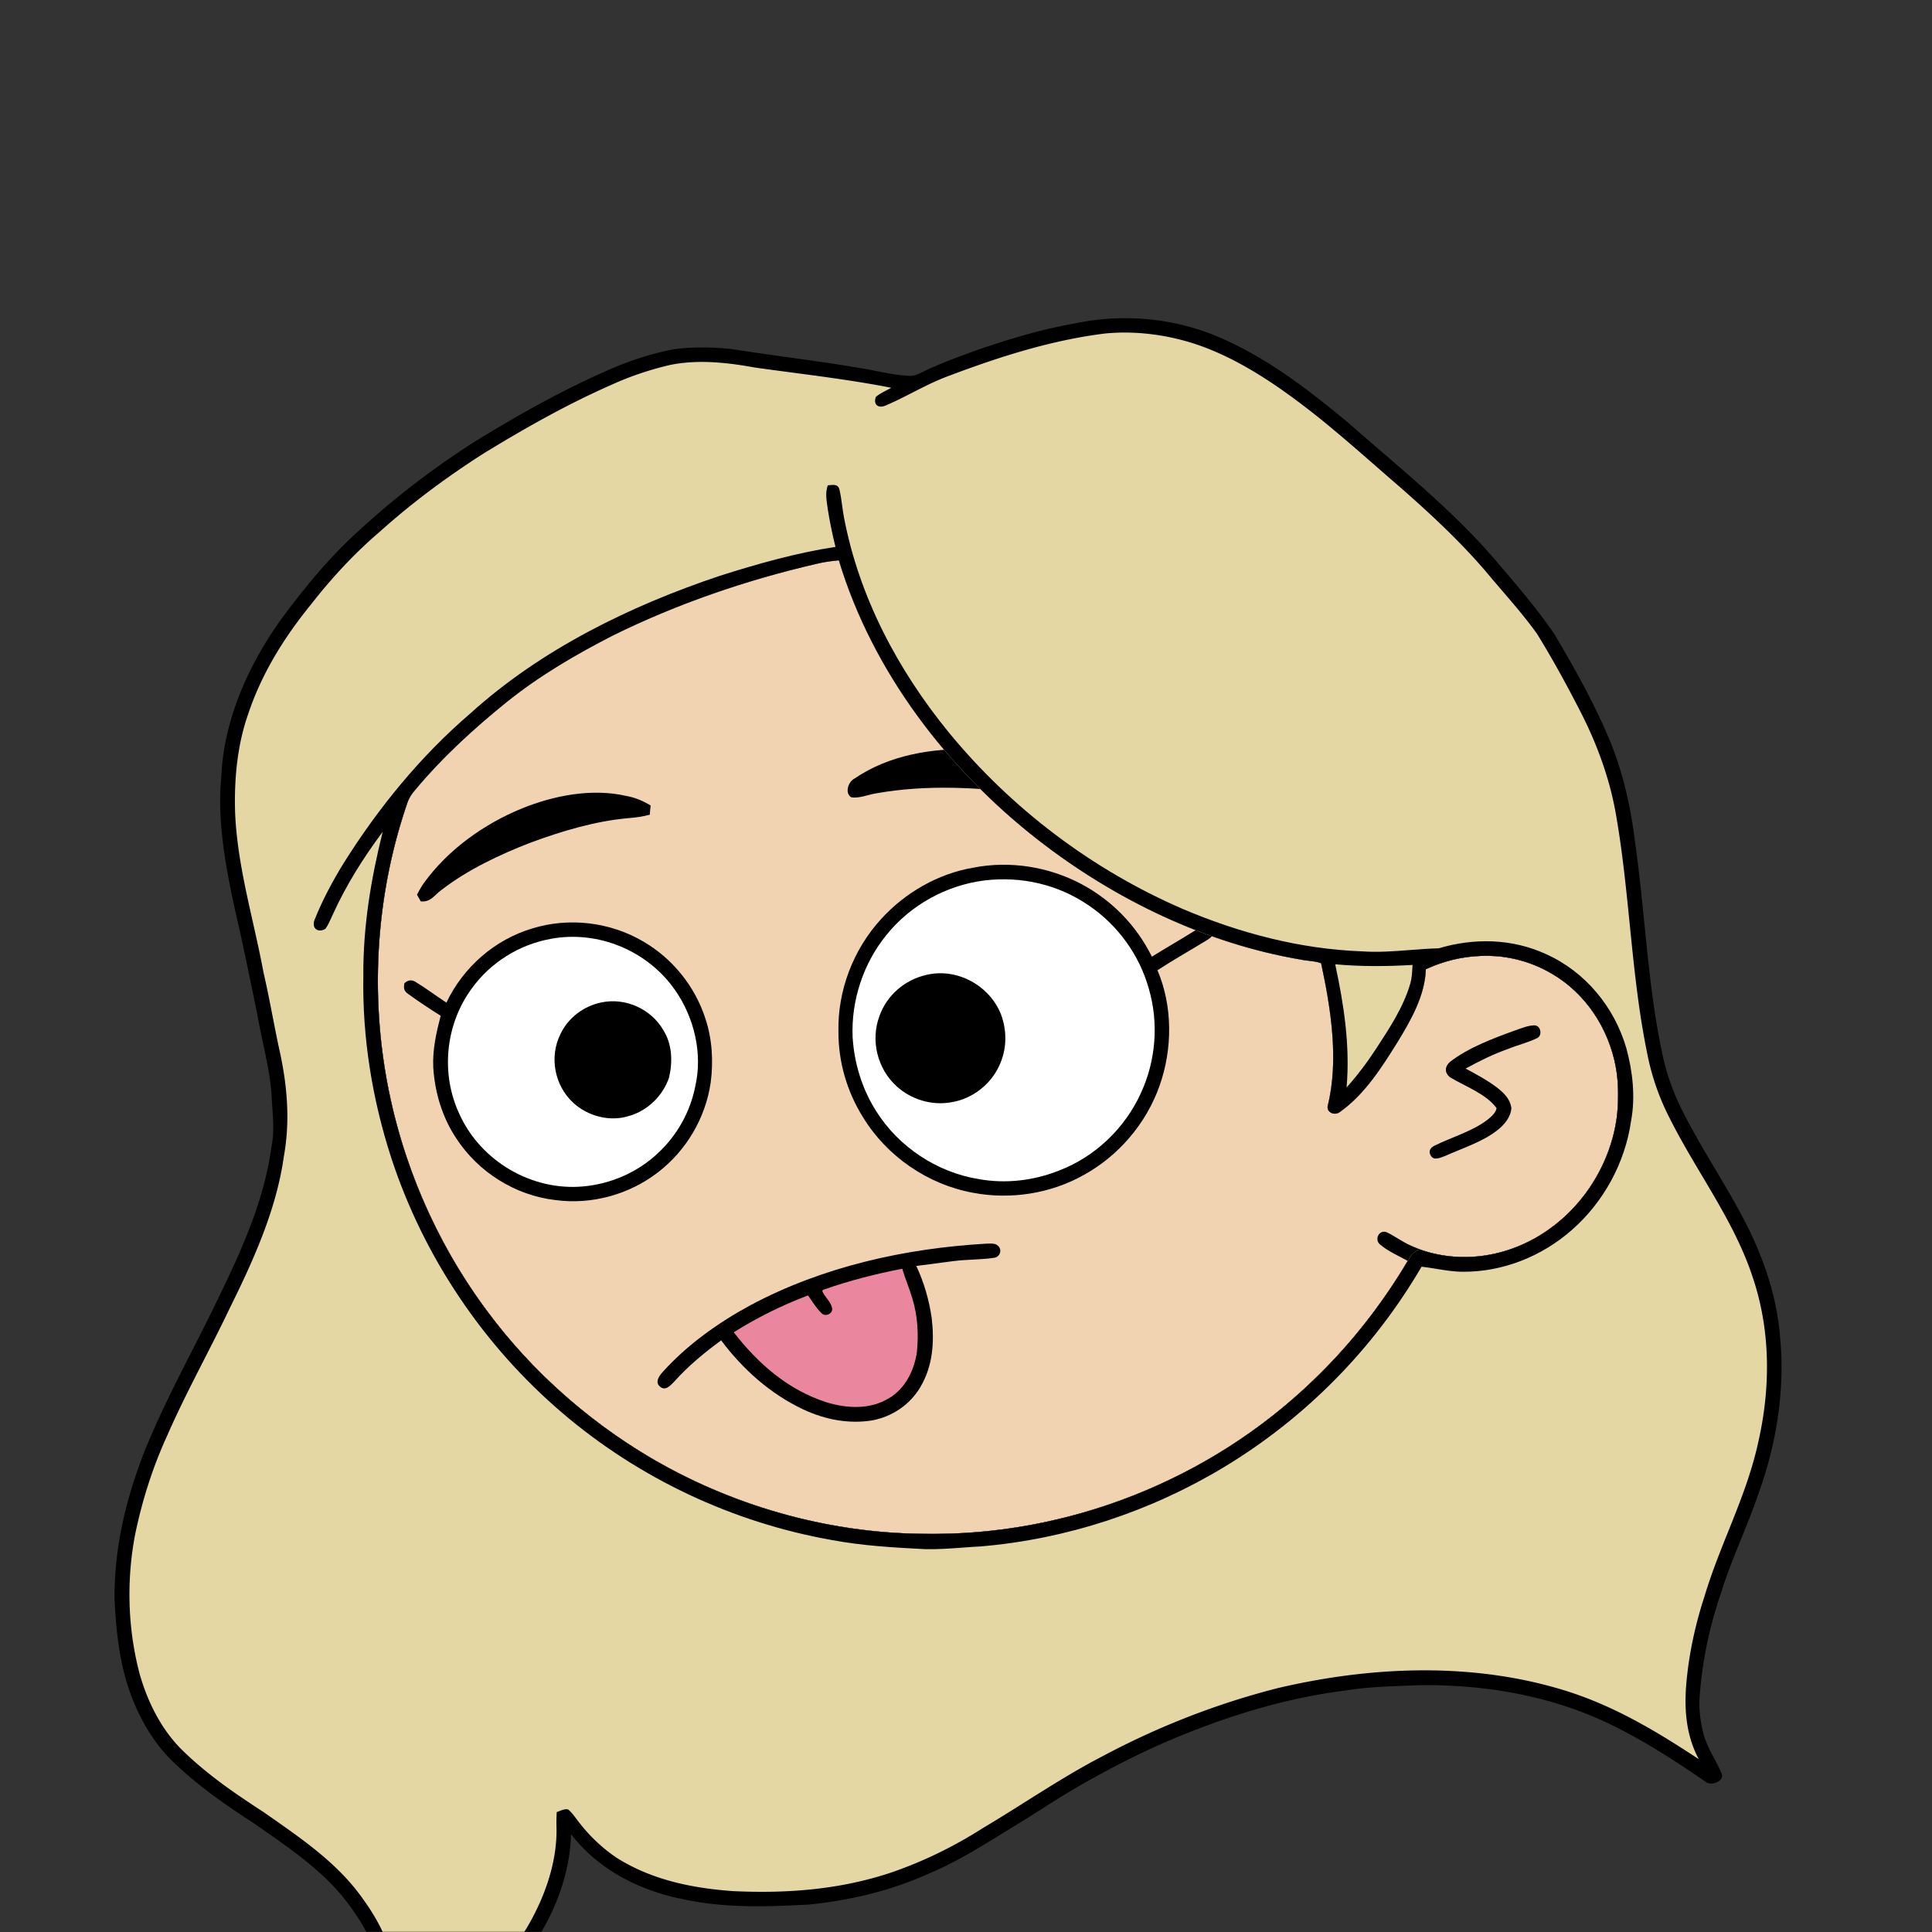 <svg xmlns:dc="http://purl.org/dc/elements/1.1/" xmlns:cc="http://creativecommons.org/ns#" xmlns:rdf="http://www.w3.org/1999/02/22-rdf-syntax-ns#" xmlns:svg="http://www.w3.org/2000/svg" xmlns="http://www.w3.org/2000/svg" viewBox="0 0 762 762" fill="none"><rect x="0" y="0" width="762" height="762" fill="#333333" stroke="none"/><mask id="avatarsRadiusMask"><rect width="762" height="762" rx="0" ry="0" x="0" y="0" fill="#fff"/></mask><g mask="url(#avatarsRadiusMask)"><path d="M396.01 164.85c37.82 4.9 74.21 19.64 104.8 42.39 6.15 4.84 12.48 9.33 18.02 14.92 23.77 21.98 42.73 49.02 55.13 78.95 9.35 22.31 14.72 46.04 16.64 70.14 6.62.81 13.05 2.14 19.12 5 15.54 6.93 27.08 20.94 31.78 37.21 2.63 9.56 3.56 19.75 1.72 29.55-2.96 18.76-13.72 36.13-29.37 46.92-10.94 7.65-24.49 12.03-37.86 11.68-5.13-.05-10.04-1.6-15.13-1.79-1.85 2.17-3.23 4.84-4.76 7.25-18.66 29.62-44.57 54.51-74.64 72.4-28.1 16.73-59.9 27.16-92.46 30.32-11.08.7-21.87 2.05-32.98.74-51.69-2.3-102.07-23.44-140.15-58.43-29.03-26.55-50.84-60.83-62.54-98.39-7.09-22.85-10.62-46.78-10.07-70.71.52-40.34 12.53-80.58 33.94-114.76 19.1-30.81 45.91-56.58 77.2-74.83 29.63-17.28 63.35-27.68 97.59-29.87 14.66-1.47 29.44-.37 44.02 1.31Z" fill="#000"/><path d="M363 169.06c48.47-1.39 97.32 14.7 135.81 44.12 6.55 4.06 11.72 9.49 17.36 14.64 24.33 22.63 43.2 50.95 54.93 82.02 7.43 19.61 11.86 40.2 13.56 61.09-8.89.74-17.34 2.34-25.38 6.38-2.19 1.03-1.89 4.95.68 5.23 2.35.23 4.98-1.51 7.24-2.2 14.62-5.37 31.32-4.35 44.78 3.68 11.69 6.78 20.09 18.16 23.89 31.06 2.6 8.25 2.68 17.41 1.76 25.95-2.5 17.35-12.35 33.73-26.73 43.81-15.71 11.33-37.17 14.64-54.93 6.2-3.17-1.43-5.94-3.58-9.08-5.05-2.95-1.09-4.88 2.79-2.7 4.75 3.17 2.76 7.34 4.52 11 6.56-20.14 34.15-49.45 62.7-84.41 81.47-30.2 16.31-64.44 25.53-98.78 26.15-27.63.72-55.33-4.04-81.21-13.72-30.32-11.24-57.84-29.43-80.37-52.6-22.67-23.37-39.92-51.88-50.2-82.77-14.96-44.64-14.91-94.01.27-138.59 11.05-33.06 30.28-63.21 55.37-87.39 29.67-28.73 67.65-48.54 108.13-56.67 12.8-2.52 25.94-4.24 39.01-4.12Z" fill="rgba(242, 211, 177, 1)"/><path d="M605.03 404.4c2.63-.1 3.44 3.8 1.36 4.98-3.69 1.83-7.82 2.77-11.64 4.35-5.82 2.04-11.28 4.76-16.68 7.72 4.29 2.34 8.86 4.74 12.71 7.76 2.58 2.09 4.85 4.35 5.33 7.8-.26 3.59-2.73 6.55-5.45 8.69-5.86 4.66-13.92 7.18-20.79 10.26-1.75.62-4.43 1.99-5.59-.26-1.02-1.74-.06-3.11 1.57-3.87 6.65-3.3 14.86-5.62 20.79-10.16 1.37-1.14 3.39-2.74 3.61-4.62-4.07-5.63-12.42-8.59-18.23-12.09-2.34-1.72-2.29-4.24-.16-6.13 7.27-5.64 16.98-9.26 25.57-12.38 2.42-.83 5.03-1.95 7.6-2.05Z" fill="#000"/><g transform="translate(-161 -83)"><path d="M587.369 431.61c12.06 6.36 21.92 16.48 27.94 28.71 5.58-3.45 11.26-6.72 16.83-10.19 1.56-.93 3.14-1.94 4.89-2.46 1.93.56 2.77 1.31 2.72 3.44-.47 1.3-1.75 2-2.83 2.76-6.46 3.95-13.07 7.67-19.41 11.81 6.07 14.16 5.97 31.18.81 45.61-5.25 14.83-16.12 27.57-29.9 35.15-13.07 7.36-28.89 9.8-43.59 7.01-17.87-3.24-34.06-14.37-43.5-29.88-6.26-10.02-9.68-21.74-9.64-33.57-.39-16.27 5.85-32.52 16.82-44.51 9.47-10.42 22.53-17.95 36.46-20.29 14.28-2.79 29.56-.38 42.4 6.41Z" fill="#000"/><path d="M549.2 430.27c14.66-1.79 29.31 1.59 41.46 10.02 11.31 7.71 19.81 19.52 23.46 32.72 3.93 13.37 2.78 28.27-3.06 40.93-6.21 13.86-18.05 25.26-32.25 30.69-9.99 4.03-21.2 5.35-31.81 3.41-16.4-2.64-31.48-12.62-40.35-26.67-5.6-8.78-8.75-18.97-9.37-29.35-.6-14.45 4.24-29.14 13.41-40.34 9.45-11.74 23.58-19.52 38.51-21.41Z" fill="#fff"/><path d="M414.691 454.33c11.57 6.69 20.45 17.75 24.54 30.46 2.68 8.02 3.17 16.86 2.07 25.21-2.04 13.95-9.65 26.85-20.85 35.42-11.38 8.76-26.19 12.83-40.44 10.89-15.79-1.82-30.36-11-39.03-24.29-5.54-8.33-8.47-18.05-9.1-28-.32-7.07 1.17-13.62 2.92-20.39-4.34-2.73-8.65-5.59-12.81-8.6-1.7-1.23-1.83-2.14-1.53-4.17 1.3-1.26 2.74-1.59 4.35-.65 4.19 2.57 8.15 5.53 12.25 8.24 6.69-14.02 19.04-24.86 33.97-29.29 14.45-4.44 30.64-2.5 43.66 5.17Z" fill="#000"/><path d="M378.2 453.3c18.68-3.52 38.38 4.71 49.14 20.33 7.5 10.77 10.85 24.96 7.88 37.84-1.96 10-7.13 19.25-14.57 26.2-8.04 7.66-18.62 12.27-29.65 13.27-20.13 1.85-40.14-9.82-48.62-28.14-7.66-15.97-5.84-35.51 4.6-49.81 7.37-10.31 18.75-17.43 31.22-19.69Z" fill="#fff"/><path d="M526.47 467.49c12.01-2.85 24.87 4.22 29.35 15.63 2.22 6.02 2.33 12.74-.08 18.72-3.17 8.32-10.91 14.59-19.71 15.93-7.62 1.33-15.75-1.14-21.43-6.37-7.55-6.85-10.31-18.03-6.76-27.6 2.92-8.29 10.06-14.42 18.63-16.31ZM398.22 478.36c9.49-1.98 19.61 2.59 24.44 10.99 3.46 5.6 3.67 12.27 2.25 18.54-2.37 7.24-8.51 13.23-15.87 15.27-7.51 2.4-16.26.06-21.98-5.24-7.35-6.81-9.49-18-5.05-27 3.07-6.51 9.18-11.12 16.21-12.56Z" fill="#000"/></g><g transform="translate(-161 -83)"><g fill="#000"><path d="M545.03 378.5c24.7.94 48.04 8.97 69.45 20.99 2.26 1.32 4.92 2.49 6.79 4.33 1.3 2.39-.38 5.13-3.2 4.19-16.58-6.21-33.56-9.63-51.06-12.02-20.3-2.34-39.92-3.68-60.2-.13-3.2.44-6.87 2.16-10.08 1.59-2.66-1.69-1.2-6.1 1.29-7.37 13.63-9.33 30.79-12.1 47.01-11.58ZM407.99 396.92c3.51.64 6.6 1.92 9.63 3.78-.15 1.2-.26 2.4-.33 3.62-2.7.74-5.46 1.12-8.24 1.34-13.17 1.15-26.45 5.11-38.81 9.69-12.23 4.75-24.78 10.64-35.19 18.71-2.82 2.03-4.13 4.82-8.08 4.47-.5-.9-1-1.79-1.51-2.67.89-1.59 1.68-3.17 2.76-4.64 9.55-13.17 23.64-23.22 38.61-29.35 12.7-5.15 27.61-8.05 41.16-4.95Z"/></g></g><g transform="translate(-161 -83)"><path d="M550 573.51c1.46.01 3.54-.33 4.63.86 1.79 1.55.73 4.5-1.6 4.72-5.31.8-10.73.62-16.06 1.31-4.86.62-9.72 1.26-14.57 1.91 3.05 6.5 5.04 13.42 6.07 20.52 1.1 9.46.49 18.83-4.44 27.2-4.08 6.95-11.07 11.69-18.97 13.18-9.3 1.51-18.57-.3-27.06-4.23-13.14-6.16-23.89-15.8-32.58-27.32-6.65 4.89-13 10.1-18.5 16.27-1.57 1.58-3.5 3.91-5.73 1.87-1.86-1.74-.28-4.03 1.06-5.54 9.67-10.78 21.93-19.53 34.63-26.41 28.47-15.25 61.04-22.5 93.12-24.34Z" fill="#000"/><path d="M516.86 583.39c1.15 3.94 2.8 7.7 3.96 11.64 2.13 6.95 2.55 14.24 1.79 21.44-1.11 7.19-4.63 14.31-11.1 18.07-7.43 4.49-16.62 4-24.65 1.5-15.04-4.85-26.95-15.23-36.46-27.58 9.26-5.81 19.07-10.67 29.29-14.53 1.72 2.36 3.27 5.09 5.42 7.07 1.42 1.48 4.45.11 4.09-2.01-.39-2.38-2.78-4.36-3.81-6.56-.12-.47.13-.76.75-.88 9.98-3.51 20.34-6.12 30.72-8.16Z" fill="#EA869E"/></g><g transform="translate(-161 -83)"/><g transform="translate(-161 -83)"><path fill-rule="evenodd" clip-rule="evenodd" d="M692.51 249.52c-16.1-13.31-32.55-26-52.02-34.08-17.66-7.24-37.36-8.77-56-4.79-13.1 2.31-25.77 6.18-38.34 10.49l-1.903.699c-6.803 2.495-13.67 5.014-20.137 8.261l-.421.19c-1.186.536-2.298 1.039-3.659.95-4.704-.146-9.557-1.117-14.234-2.054-.77-.154-1.536-.307-2.296-.456-10.572-1.873-21.178-3.354-31.787-4.835-7.403-1.034-14.808-2.068-22.203-3.235-7.36-.74-14.99-.9-22.33.03-9.98 1.8-19.8 5.25-29 9.49-17.44 7.79-34.34 17.4-50.59 27.42-15.22 9.79-29.7 20.74-43.08 32.93-12.2 10.68-22.41 22.96-32.05 35.94-13.07 17.92-23.2 40.15-24.15 62.55-1.78 17.86 1.8 36.62 5.64 54.01 2.343 10.008 4.415 20.072 6.487 30.138a3872.3 3872.3 0 0 0 2.073 10.022c.669 3.962 1.485 7.769 2.291 11.528 1.506 7.029 2.975 13.886 3.379 21.262.068 1.482.168 2.936.267 4.374.337 4.907.661 9.627-.337 14.646-2.68 20.4-11.15 39.67-20.06 58.05-3.634 7.632-7.395 15.02-11.132 22.36-6.629 13.019-13.18 25.887-18.808 39.7-7.41 18.92-12.16 38.47-11.92 58.89.74 14.48 2.29 28.24 8.14 41.66 3.5 8.02 8.12 15.47 14.36 21.66 9.84 9.58 20.8 17.28 32.3 24.71 1.047.731 2.098 1.462 3.151 2.194 13.549 9.423 27.452 19.091 36.619 33.056 6.86 9.62 10.99 20.84 11.06 32.72-.46 6.51-2.32 13.26-6.44 18.43-.72.935-1.542 1.788-2.364 2.641-.98 1.018-1.96 2.036-2.766 3.189-.973 2.133-.221 3.391.805 5.109.071.118.143.238.215.361l.069-.003c2.205-.089 4.343-.175 6.441-.947 26.34-8.81 49.76-26.85 64.64-50.34 8.06-12.68 13.34-26.89 13.82-42.01 10.83 13.98 26.67 22.08 43.77 25.55 16.76 3.67 33.01 3.08 50 2.2 16.47-1.67 32.68-5.52 47.77-12.41 10.247-4.33 19.453-10.017 28.79-15.785 2.135-1.319 4.277-2.643 6.44-3.955a665.209 665.209 0 0 0 8.793-5.517c5.252-3.332 10.489-6.656 15.937-9.743 10.76-6.12 21.78-11.84 33.14-16.76 22.84-9.77 46.37-17.23 71.1-20.3 8.072-1.299 16.172-1.587 24.307-1.875 1.57-.056 3.141-.112 4.713-.175 24.86-.3 50.24 3.84 72.89 14.39 13.89 6.4 26.95 14.9 39.55 23.51 1.93 1.97 7.11.44 6.76-2.58-.883-2.259-2.015-4.39-3.15-6.525-1.603-3.016-3.211-6.042-4.13-9.455-1.1-4.22-1.74-8.64-1.67-13 .84-14.4 3.72-28.54 8.37-42.19 2.32-7.57 5.274-14.87 8.228-22.172 2.51-6.203 5.02-12.407 7.142-18.778 6.86-19.31 10.09-40.41 8.06-60.86-1.19-14.93-6.11-29.83-12.8-43.18-3.921-7.807-8.391-15.347-12.863-22.889-4.516-7.615-9.033-15.233-12.987-23.131-3.59-7.22-6.26-14.74-7.86-22.64-3.543-16.641-5.27-33.85-6.992-51.008-1.077-10.731-2.152-21.442-3.668-31.982-1.71-14.22-4.88-28.17-10.49-41.38-5.99-14.12-13.58-27.62-21.39-40.8-6.341-9.284-13.718-17.941-21.016-26.506l-2.064-2.424c-13.384-15.689-29.645-29.689-45.571-43.402-4.326-3.725-8.627-7.428-12.839-11.138ZM570.579 414.38c-35.93-27.99-65.46-66.46-78.72-110.38-2.92.29-5.81.65-8.66 1.35-27.74 6.4-54.98 15.72-80.53 28.32-14.69 7.54-28.88 15.83-41.79 26.19-13.31 10.78-25.75 22.13-36.67 35.36-1.07 1.31-1.93 2.7-2.51 4.29-11.51 33.4-14.49 69.61-9.01 104.48 5.55 35.09 19.77 68.74 41.17 97.1 16.8 22.42 38.17 41.46 62.14 55.93 32.71 19.58 70.85 30.64 109 30.92 56.8 1.16 113.39-21.24 154.18-60.75 14.83-14.19 27.42-30.51 37.85-48.17.87-1.68 2.18-2.39 3.78-3.25 11.88 4.16 24.82 3.98 36.64-.31 24.78-8.87 42.11-34.19 41.74-60.46.34-15.27-5.88-30.67-17.04-41.16-8.2-7.75-18.94-12.57-30.16-13.67-9.84-.75-19.67.87-28.61 5.09-.39 10.53-5.9 20.07-11.25 28.84-6.21 9.96-12.91 20.55-22.62 27.44-2.05 1.67-5.47.25-4.82-2.52 4.42-17.89 1.21-38.32-2.64-56.11-1.467-.565-3.145-.76-4.809-.954-1.048-.122-2.09-.244-3.071-.456-37.57-6.36-73.62-23.81-103.59-47.12Z" fill="#000"/><path fill-rule="evenodd" clip-rule="evenodd" d="M627.991 217.35c-10-2.72-20.68-3.81-31.01-2.83-21.12 2.59-41.9 9.21-61.75 16.73-4.928 1.796-9.604 4.183-14.272 6.564-3.621 1.847-7.236 3.692-10.958 5.256-2.87 1.05-4.67-.78-3.5-3.59 1.366-1.087 2.96-1.918 4.533-2.737a86.26 86.26 0 0 0 1.517-.803c-13.146-2.571-26.478-4.33-39.786-6.086-4.601-.608-9.198-1.214-13.784-1.854-11.12-2.03-22.97-3.36-34.14-.96-7.64 1.82-15.15 4.32-22.31 7.57-17.65 7.74-34.28 17.14-50.7 27.18-14.46 9.23-28.35 19.51-41.11 30.99-10.07 8.6-19.05 18.33-27.18 28.77-10.6 13.05-19.4 27.22-24.72 43.26-4.24 12.11-5.46 25.45-5.11 38.2.558 14.918 3.791 29.315 7.037 43.767 1.467 6.532 2.936 13.075 4.163 19.683 1.342 5.759 2.473 11.561 3.605 17.364.976 5.008 1.953 10.016 3.065 14.996 2.8 13.3 3.81 26.73 1.39 40.19-2.92 20.96-11.95 40.95-21.27 59.78-3.235 6.799-6.69 13.566-10.149 20.344-5.053 9.899-10.117 19.818-14.521 29.886-5.84 12.73-10.1 26.13-12.86 39.86-3.32 17.82-2.75 36.68 1.88 54.22 3.14 11.19 8.78 22.49 17.26 30.58 9.7 9.43 20.53 16.81 31.82 24.14.96.675 1.923 1.348 2.885 2.021 13.504 9.446 27.03 18.909 36.505 32.649 8 11.07 13.21 23.67 12.96 37.51-.04 7.87-2.77 15.13-6.99 21.67 23.85-9.09 44.82-26.25 58.14-48.06 7.18-12.04 12.36-26.45 11.84-40.61-.04-1.77.02-3.53.12-5.3a18.36 18.36 0 0 0 1.064-.398c1.112-.442 2.282-.906 3.406-.642 1.191.958 2.054 2.102 2.956 3.297.143.19.287.381.434.573 4.35 5.9 9.72 11.14 15.81 15.23 13.92 8.74 29.59 11.92 45.77 13.11 21.08 1 41.8-.52 61.94-7.15 13.01-4.41 25.36-10.47 36.93-17.86 5.674-3.369 11.211-6.855 16.732-10.331 9.882-6.221 19.71-12.408 30.168-17.829 21.93-11.7 45.31-20.86 69.41-26.95 35.52-8.31 73.92-10.15 109.29-.09 20.89 5.83 38.57 16.34 56.51 28.17-5.65-10.64-5.91-22.12-4.5-33.83 1.21-10.4 3.56-20.61 6.81-30.55 2.656-8.83 5.992-17.151 9.319-25.449 4.713-11.756 9.407-23.463 12.121-36.501 4.64-21.13 4.46-43.37-2.55-63.97-4.652-14.12-12.312-27.013-19.973-39.907-4.395-7.396-8.79-14.793-12.617-22.423-4.28-8.33-7.29-17-9.04-26.21-3.387-16.57-5.098-33.548-6.808-50.527-1.503-14.909-3.005-29.819-5.642-44.453-2.6-14.06-7.63-27.43-14.18-40.1-5.25-10.18-10.75-20.27-16.79-30.01-4.356-6.064-9.262-11.767-14.146-17.444-1.148-1.336-2.296-2.669-3.434-4.006-11.32-13.77-24.25-25.71-37.62-37.38-2.841-2.45-5.662-4.913-8.48-7.374-10.39-9.073-20.744-18.114-31.89-26.326-13.03-9.63-27.86-18.76-43.6-23.02Zm-57.412 197.03c-35.93-27.99-65.46-66.46-78.72-110.38-2.92.29-5.81.65-8.66 1.35-27.74 6.4-54.98 15.72-80.53 28.32-14.69 7.54-28.88 15.83-41.79 26.19-13.31 10.78-25.75 22.13-36.67 35.36-1.07 1.31-1.93 2.7-2.51 4.29-11.51 33.4-14.49 69.61-9.01 104.48 5.55 35.09 19.77 68.74 41.17 97.1 16.8 22.42 38.17 41.46 62.14 55.93 32.71 19.58 70.85 30.64 109 30.92 56.8 1.16 113.39-21.24 154.18-60.75 14.83-14.19 27.42-30.51 37.85-48.17.87-1.68 2.18-2.39 3.78-3.25 11.88 4.16 24.82 3.98 36.64-.31 24.78-8.87 42.11-34.19 41.74-60.46.34-15.27-5.88-30.67-17.04-41.16-8.2-7.75-18.94-12.57-30.16-13.67-9.84-.75-19.67.87-28.61 5.09-.39 10.53-5.9 20.07-11.25 28.84-6.21 9.96-12.91 20.55-22.62 27.44-2.05 1.67-5.47.25-4.82-2.52 4.42-17.89 1.21-38.32-2.64-56.11-1.467-.565-3.145-.76-4.809-.954-1.048-.122-2.09-.244-3.071-.456-37.57-6.36-73.62-23.81-103.59-47.12Z" fill="rgba(229, 215, 163, 1)"/><path fill-rule="evenodd" clip-rule="evenodd" d="M493.156 282.416c-.299-2.201-.598-4.404-1.127-6.546-.559-1.848-2.197-1.684-3.73-1.53-.276.028-.548.055-.81.07-.97 2.76-.594 5.327-.195 8.057.074.504.148 1.015.215 1.533.78 4.95 1.8 9.83 3.01 14.69-15.43 2.37-30.64 6.67-45.51 11.38-35.45 11.86-70.66 29.08-98.54 54.35-19.6 16.78-36.29 37.28-49.98 59.09-4.39 7.16-8.43 14.7-11.51 22.51-1.1 3.26 1.64 5.04 4.39 3.29.948-1.31 1.633-2.834 2.306-4.333.236-.526.47-1.048.714-1.557 5.21-11.48 12.03-22.25 19.55-32.35-4.67 18.77-7.78 37.53-7.63 56.93-.44 24.3 3.54 48.72 11.05 71.81 12.73 38.83 36.31 73.94 67.4 100.45 30.14 25.75 67.2 43.24 106.25 50.13 12.24 2.3 24.58 2.99 36.99 3.62 4.946.095 9.905-.267 14.852-.627 2.336-.171 4.67-.341 6.998-.463 33.73-2.85 66.84-13.74 95.82-31.22 32.17-19.38 59.07-46.66 78.01-79.1 1.988.22 3.942.542 5.891.862 3.442.565 6.866 1.128 10.429 1.128 15.79.11 31.24-6.13 43.03-16.54 12.51-10.99 20.97-26.56 23.3-43.05 1.73-9.36.62-19.39-1.87-28.52-4.68-16.23-16.19-30.22-31.69-37.16-13.32-6.15-28.4-6.46-42.35-2.29-3.829.086-7.625.382-11.416.678-6.315.492-12.616.983-19.034.502-24.29-.9-48.15-7.22-70.45-16.69-35.7-15.44-67.67-39.61-92.33-69.67-20.08-24.61-35.3-53.31-41.3-84.69-.302-1.565-.517-3.154-.733-4.744Zm77.423 131.964c-35.93-27.99-65.46-66.46-78.72-110.38-2.92.29-5.81.65-8.66 1.35-27.74 6.4-54.98 15.72-80.53 28.32-14.69 7.54-28.88 15.83-41.79 26.19-13.31 10.78-25.75 22.13-36.67 35.36-1.07 1.31-1.93 2.7-2.51 4.29-11.51 33.4-14.49 69.61-9.01 104.48 5.55 35.09 19.77 68.74 41.17 97.1 16.8 22.42 38.17 41.46 62.14 55.93 32.71 19.58 70.85 30.64 109 30.92 56.8 1.16 113.39-21.24 154.18-60.75 14.83-14.19 27.42-30.51 37.85-48.17.87-1.68 2.18-2.39 3.78-3.25 11.88 4.16 24.82 3.98 36.64-.31 24.78-8.87 42.11-34.19 41.74-60.46.34-15.27-5.88-30.67-17.04-41.16-8.2-7.75-18.94-12.57-30.16-13.67-9.84-.75-19.67.87-28.61 5.09-.39 10.53-5.9 20.07-11.25 28.84-6.21 9.96-12.91 20.55-22.62 27.44-2.05 1.67-5.47.25-4.82-2.52 4.42-17.89 1.21-38.32-2.64-56.11-1.467-.565-3.145-.76-4.809-.954-1.048-.122-2.09-.244-3.071-.456-37.57-6.36-73.62-23.81-103.59-47.12Z" fill="#000"/><path d="M718.119 463.58c-.13 2.59-.21 5.09-.96 7.59-2.69 9.09-7.96 17.08-13.08 24.95-3.61 5.55-7.54 10.87-11.97 15.78 1.41-16.55-1.03-32.44-4.49-48.57 10.19.92 20.3.85 30.5.25Z" fill="rgba(229, 215, 163, 1)"/></g></g></svg>